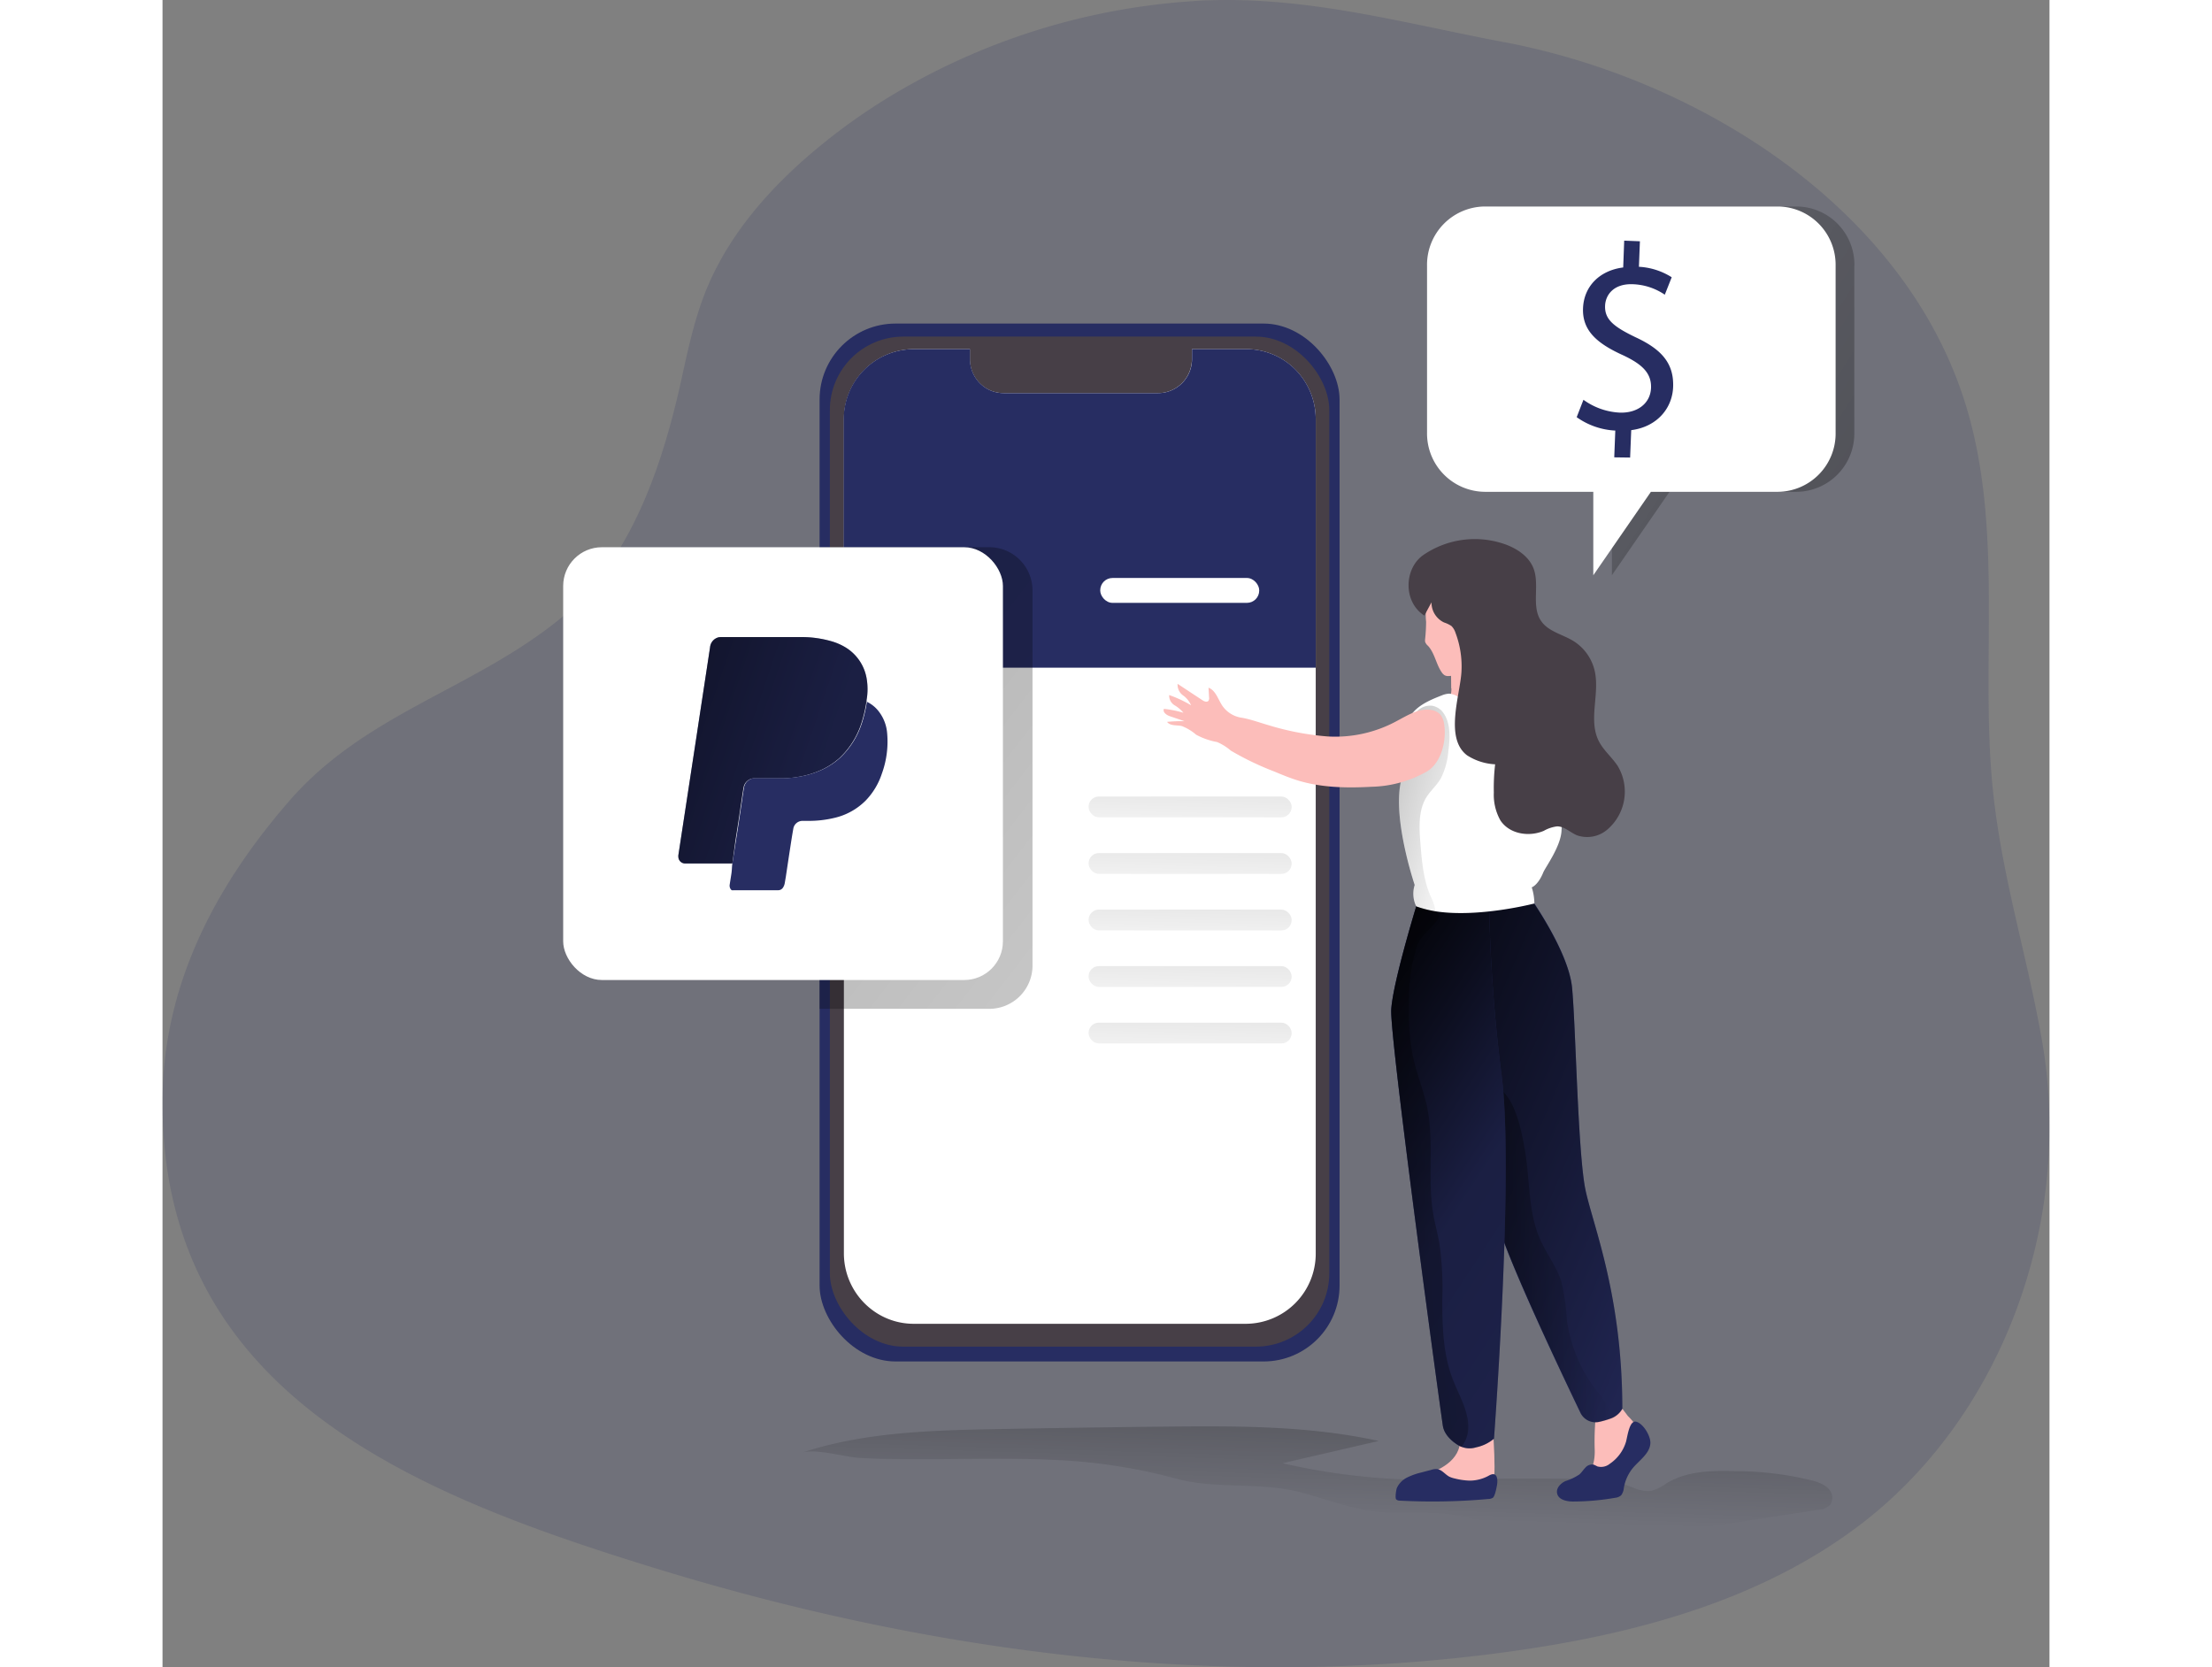 <svg id="Layer_1" data-name="Layer 1" xmlns="http://www.w3.org/2000/svg" xmlns:xlink="http://www.w3.org/1999/xlink" viewBox="0 0 360.24 318.28" width="406" height="306" class="illustration styles_illustrationTablet__1DWOa"><rect x="0" y="0" width="360.24" height="318.28" fill="#808080" stroke="none"/><defs><linearGradient id="linear-gradient" x1="413.51" y1="199.53" x2="214.87" y2="328.16" gradientTransform="matrix(1, 0, 0, -1, 0, 352)" gradientUnits="userSpaceOnUse"><stop offset="0.01"></stop><stop offset="0.08" stop-opacity="0.69"></stop><stop offset="0.21" stop-opacity="0.32"></stop><stop offset="1" stop-opacity="0"></stop></linearGradient><linearGradient id="linear-gradient-2" x1="246.7" y1="142.44" x2="243.18" y2="26.77" gradientTransform="matrix(1, 0, 0, -1, 0, 352)" gradientUnits="userSpaceOnUse"><stop offset="0.01"></stop><stop offset="0.84" stop-opacity="0"></stop></linearGradient><linearGradient id="linear-gradient-3" x1="44.16" y1="281.5" x2="395.5" y2="8.91" xlink:href="#linear-gradient"></linearGradient><linearGradient id="linear-gradient-4" x1="55.5" y1="219.12" x2="426.06" y2="93.42" gradientTransform="matrix(1, 0, 0, -1, 0, 352)" gradientUnits="userSpaceOnUse"><stop offset="0.01"></stop><stop offset="0.13" stop-opacity="0.69"></stop><stop offset="0.25" stop-opacity="0.32"></stop><stop offset="1" stop-opacity="0"></stop></linearGradient><linearGradient id="linear-gradient-5" x1="234.32" y1="137.88" x2="353.54" y2="86.64" xlink:href="#linear-gradient-2"></linearGradient><linearGradient id="linear-gradient-6" x1="273.29" y1="95.7" x2="300.01" y2="95.7" xlink:href="#linear-gradient-4"></linearGradient><linearGradient id="linear-gradient-7" x1="235.88" y1="136.2" x2="391.44" y2="34.59" xlink:href="#linear-gradient-4"></linearGradient><linearGradient id="linear-gradient-8" x1="239.56" y1="187.71" x2="274.92" y2="178.27" xlink:href="#linear-gradient-4"></linearGradient><linearGradient id="linear-gradient-9" x1="244.08" y1="109.42" x2="306.36" y2="114.16" xlink:href="#linear-gradient-4"></linearGradient><linearGradient id="linear-gradient-10" x1="222.72" y1="317.49" x2="218.94" y2="142.49" gradientTransform="matrix(1, 0, 0, -1, -23.59, 335.01)" xlink:href="#linear-gradient-2"></linearGradient><linearGradient id="linear-gradient-11" x1="222.72" y1="306.7" x2="218.94" y2="131.7" gradientTransform="matrix(1, 0, 0, -1, -23.59, 335.01)" xlink:href="#linear-gradient-2"></linearGradient><linearGradient id="linear-gradient-12" x1="222.72" y1="295.91" x2="218.94" y2="120.9" gradientTransform="matrix(1, 0, 0, -1, -23.59, 335.01)" xlink:href="#linear-gradient-2"></linearGradient><linearGradient id="linear-gradient-13" x1="222.72" y1="285.11" x2="218.94" y2="110.11" gradientTransform="matrix(1, 0, 0, -1, -23.59, 335.01)" xlink:href="#linear-gradient-2"></linearGradient><linearGradient id="linear-gradient-14" x1="222.72" y1="274.32" x2="218.94" y2="99.32" gradientTransform="matrix(1, 0, 0, -1, -23.59, 335.01)" xlink:href="#linear-gradient-2"></linearGradient></defs><title>11</title><path d="M222.92,17.07c-1,0-2.1.1-3.16.18a127.72,127.72,0,0,0-59.43,19.48,116.12,116.12,0,0,0-10.26,7.36c-9.62,7.72-18.25,17.15-22.82,28.6-2.38,6-3.6,12.31-5,18.57-3.84,16.58-10,33.7-23.31,44.3-16.59,13.22-36.76,17.76-51.18,34.37-14.26,16.43-24.2,35.4-24.17,57.6,0,55.27,47.73,74.47,92.41,88.33,52.84,16.46,109.05,24,164.16,16.51,23.35-3.18,47-9.31,66-23.16,28.52-20.72,42.23-58.74,36.31-93.13-3-17.45-8.28-33.22-9.71-51.15-1.86-23.38,2.07-47.35-4.78-70.19-11.4-37.89-51-62.66-88.21-69.69C260.77,21.47,242.5,16.31,222.92,17.07Z" transform="translate(-23.59 -16.99)" fill="#272D62" opacity="0.18" style="isolation: isolate;"></path><path d="M346.57,67.71V99.58a11.12,11.12,0,0,1-10.94,11.3H311.29l-11,15.93V110.88h-20.7a11.14,11.14,0,0,1-10.95-11.3V67.71a11.14,11.14,0,0,1,10.95-11.3h56a11.12,11.12,0,0,1,11,11.26Z" transform="translate(-23.59 -16.99)" fill="url(#linear-gradient)"></path><path d="M340.45,300.33a4.05,4.05,0,0,1,1.17.84,2.47,2.47,0,0,1,.39,3.05,3.42,3.42,0,0,1-2.34,1l-31,4.82c-5.42.84-10.88,1.68-16.35,1.41a40.45,40.45,0,0,1-7.67-1.13c-4.67-1.15-9.12-3.13-13.84-4s-9.42-.3-14.14-.6c-5.64-.35-11-2.66-16.49-4-7.65-1.8-15.68-.41-23.07-2.45a106.63,106.63,0,0,0-23.69-3.59c-8.12-.37-16.25-.13-24.37-.12-4.07,0-8.14,0-12.21-.23-2.92-.14-8.56-1.88-11.23-1,11.84-3.92,24.47-4.26,36.89-4.51q16.41-.31,32.81-.48c13.55-.13,27.22-.17,40.47,2.74l-18.37,4.25a124.26,124.26,0,0,0,28.89,3.17l12.31-.21c4.57-.07,9.14,0,13.71,0,1.93,0,4.06-.33,6-.19s4.05,1.17,6,1.88a6.81,6.81,0,0,0,3.5.63,9.85,9.85,0,0,0,3-1.51c3.84-2.29,8.51-2.38,12.94-2.26a61.68,61.68,0,0,1,15,1.85A9.32,9.32,0,0,1,340.45,300.33Z" transform="translate(-23.59 -16.99)" fill="url(#linear-gradient-2)"></path><rect x="125.44" y="61.77" width="99.27" height="198.14" rx="14.5" fill="#272D62"></rect><rect x="127.4" y="64.26" width="95.35" height="192.82" rx="14.02" fill="#473f47"></rect><path d="M243.75,97.11V256.24a13.39,13.39,0,0,1-13.31,13.47H167a13.14,13.14,0,0,1-6.62-1.78,13.5,13.5,0,0,1-6.71-11.69V97.11A13.41,13.41,0,0,1,167,83.64h10.73v2a6.5,6.5,0,0,0,4,5.93,6.63,6.63,0,0,0,2.45.47h29.48a6.49,6.49,0,0,0,6.45-6.5v-1.9h10.38a13.21,13.21,0,0,1,9.2,3.74A13.49,13.49,0,0,1,243.75,97.11Z" transform="translate(-23.59 -16.99)" fill="#fff"></path><path d="M243.75,97.11v47.34H153.63V97.11A13.41,13.41,0,0,1,167,83.64h10.75v2a6.5,6.5,0,0,0,4,5.93,6.63,6.63,0,0,0,2.45.47h29.48a6.49,6.49,0,0,0,6.45-6.5v-1.9h10.38a13.21,13.21,0,0,1,9.2,3.74A13.49,13.49,0,0,1,243.75,97.11Z" transform="translate(-23.59 -16.99)" fill="#272D62"></path><path d="M149,209.58h32.56a8.26,8.26,0,0,0,8.12-8.39V129.84a8.25,8.25,0,0,0-8.12-8.38H149Z" transform="translate(-23.59 -16.99)" fill="url(#linear-gradient-3)"></path><rect x="76.49" y="104.47" width="83.95" height="82.62" rx="7.39" fill="#fff"></rect><g id="vXPR49"><path d="M132.38,181.83h-9a1.29,1.29,0,0,1-1.31-1.27,1.63,1.63,0,0,1,0-.31l1.8-11.78q.85-5.57,1.7-11.12.66-4.38,1.33-8.76c.41-2.67.81-5.34,1.22-8a2.16,2.16,0,0,1,1.58-1.92,2.76,2.76,0,0,1,.57-.06h15.16a20.66,20.66,0,0,1,6,.84,11,11,0,0,1,2.21.93,8.65,8.65,0,0,1,4.41,6.37,12,12,0,0,1,0,3.59,2.45,2.45,0,0,0-.05.66.32.32,0,0,0-.07.19,25.43,25.43,0,0,1-.82,3.53,15.71,15.71,0,0,1-4.31,7,13.75,13.75,0,0,1-3.67,2.35,16.94,16.94,0,0,1-3.87,1.17,18.49,18.49,0,0,1-3.14.33h-5.47a2.11,2.11,0,0,0-2.15,1.82c-.16.9-.29,1.81-.42,2.72-.18,1.16-.34,2.33-.52,3.5s-.41,2.63-.62,4Z" transform="translate(-23.59 -16.99)" fill="#272D62"></path><path d="M132.38,181.83h-9a1.29,1.29,0,0,1-1.31-1.27,1.63,1.63,0,0,1,0-.31l1.8-11.78q.85-5.57,1.7-11.12.66-4.38,1.33-8.76c.41-2.67.81-5.34,1.22-8a2.16,2.16,0,0,1,1.58-1.92,2.76,2.76,0,0,1,.57-.06h15.16a20.66,20.66,0,0,1,6,.84,11,11,0,0,1,2.21.93,8.65,8.65,0,0,1,4.41,6.37,12,12,0,0,1,0,3.59,2.45,2.45,0,0,0-.05.66.32.32,0,0,0-.07.19,25.43,25.43,0,0,1-.82,3.53,15.71,15.71,0,0,1-4.31,7,13.75,13.75,0,0,1-3.67,2.35,16.94,16.94,0,0,1-3.87,1.17,18.49,18.49,0,0,1-3.14.33h-5.47a2.11,2.11,0,0,0-2.15,1.82c-.16.9-.29,1.81-.42,2.72-.18,1.16-.34,2.33-.52,3.5s-.41,2.63-.62,4Z" transform="translate(-23.59 -16.99)" fill="url(#linear-gradient-4)"></path><path d="M132.38,181.83l.66-4.24c.21-1.32.42-2.63.62-4,.18-1.17.34-2.34.52-3.5.13-.91.26-1.82.42-2.72a2.11,2.11,0,0,1,2.15-1.82h5.47a18.49,18.49,0,0,0,3.14-.33,16.94,16.94,0,0,0,3.87-1.17,13.75,13.75,0,0,0,3.67-2.35,15.71,15.71,0,0,0,4.31-7,25.43,25.43,0,0,0,.82-3.53.32.32,0,0,1,.07-.19,6.32,6.32,0,0,1,2.43,2.1,7.77,7.77,0,0,1,1.39,3.79,17.89,17.89,0,0,1-1,7.81,13.4,13.4,0,0,1-3.1,5.15,12.33,12.33,0,0,1-5.88,3.28,20.83,20.83,0,0,1-5.15.59h-1a1.78,1.78,0,0,0-1.78,1.52c-.21,1.16-.39,2.34-.57,3.51-.29,1.87-.57,3.75-.85,5.62l-.21,1.23a2.22,2.22,0,0,1-.33.85,1.08,1.08,0,0,1-.95.51h-8.4c-.21,0-.44.08-.6-.15a1.19,1.19,0,0,1-.24-.86c.11-.73.23-1.46.34-2.19S132.28,182.46,132.38,181.83Z" transform="translate(-23.59 -16.99)" fill="#272D62"></path></g><path d="M303.34,287.31s3.06,2.88,2.46,4.93-3.35,3.41-3.73,5.91-1.86,3.86-3.2,3.86h-6.4s-1-1.76,1.4-2.29,3.28-3.47,3.13-6.2a50,50,0,0,1,.23-6.36l5.07-1.22Z" transform="translate(-23.59 -16.99)" fill="#fcbdba"></path><path d="M277.46,288.53s1.1,12.2-.24,12.89H260s0-2.05,2.76-2.5,7.61-2.12,8.43-5.84S277.46,288.53,277.46,288.53Z" transform="translate(-23.59 -16.99)" fill="#fcbdba"></path><path d="M289.7,201c-3.53-8.19-5.69-10.53-5.28-13.08.31-1.89-.94-35.24-.94-35.24-.42-.14-1.26-.26-1.72-.36a4.39,4.39,0,0,1-3.15-2.83,23.46,23.46,0,0,1-1.07-7.53l-.45.09-7.61,1.56s.17,2.47.17,4.8v.06a4.48,4.48,0,0,1-3.16,4.37l-1.8.53a74.33,74.33,0,0,0-3.33,16.71c-.53,8.46,5.09,12.14,0,29.06C256.09,216.4,291.66,205.51,289.7,201Z" transform="translate(-23.59 -16.99)" fill="#fcbdba"></path><path d="M284.42,187.91s7.55,10.47,8.26,17.54,1.1,31.92,2.6,38.82,7,20.17,7,41.67a4.18,4.18,0,0,1-2.34,1.89,18,18,0,0,1-2.06.59,3.21,3.21,0,0,1-3.63-1.77c-3.72-7.75-15.6-32.74-16.21-37.92-.43-3.67-4.18-28-12.36-42.22-2-3.42,1.21-17,1.21-17Z" transform="translate(-23.59 -16.99)" fill="#272D62"></path><path d="M302.29,286a4.15,4.15,0,0,1-2.28,1.86H300a18.75,18.75,0,0,1-2.07.59,3.2,3.2,0,0,1-3.62-1.77c-3.73-7.75-15.6-32.74-16.21-37.93A175.34,175.34,0,0,0,273.3,226c-1.9-6.79-4.4-13.86-7.6-19.41-2-3.43,1.21-17,1.21-17L284.42,188s7.55,10.46,8.26,17.54,1.1,31.93,2.6,38.82S302.29,264.43,302.29,286Z" transform="translate(-23.59 -16.99)" fill="url(#linear-gradient-5)"></path><path d="M300,287.81H300a18.75,18.75,0,0,1-2.07.59,3.2,3.2,0,0,1-3.62-1.77c-3.73-7.75-15.6-32.74-16.21-37.93a175.34,175.34,0,0,0-4.76-22.79,3.71,3.71,0,0,1,5.08-1.27l.06,0c3.45,1.88,4.65,8.7,5.25,12.21.93,5.6.57,11.54,2.85,16.72,1.22,2.78,3.17,5.23,4.08,8.14A45.24,45.24,0,0,1,291.7,269a28.24,28.24,0,0,0,5.72,13.54C298.67,284.11,300.17,285.82,300,287.81Z" transform="translate(-23.59 -16.99)" fill="url(#linear-gradient-6)"></path><path d="M269.48,143.6s.17,2.47.17,4.8c4.27-.12,6.52-4.13,7.44-6.36Z" transform="translate(-23.59 -16.99)" fill="#fcbdba"></path><path d="M268.13,145.72a.87.87,0,0,0,.21.17,1.31,1.31,0,0,0,.7.16,8.23,8.23,0,0,0,2.82-.56,13.4,13.4,0,0,0,3.89-1.81,6.2,6.2,0,0,0,2.34-3.68,22.31,22.31,0,0,0,.14-4c0-1.85.25-4.15-.82-5.77-1-1.47-2.79-1.83-4.39-1.92-2.24-.14-5.06-.11-6.82,1.57a4.6,4.6,0,0,0-1.12,1.79,11.46,11.46,0,0,0-.26,4,32.21,32.21,0,0,1-.18,3.26,2,2,0,0,0,0,.6,1.82,1.82,0,0,0,.55.76c1.32,1.44,1.55,3.63,2.72,5.2A1.2,1.2,0,0,0,268.13,145.72Z" transform="translate(-23.59 -16.99)" fill="#fcbdba"></path><path d="M268.43,128.13s2.76,7.6,7,8.73,6.08-.05,6.08-.05a12.43,12.43,0,0,1-3.93-7.32S270.51,124.51,268.43,128.13Z" transform="translate(-23.59 -16.99)" fill="#473f47"></path><path d="M270.25,141.79a2.52,2.52,0,0,1-2.09.87,1.86,1.86,0,0,1-1.55-1.06A6.54,6.54,0,0,1,270.25,141.79Z" transform="translate(-23.59 -16.99)" fill="#fcbdba"></path><path d="M265,187.06l-2.17-.67s-.06-.16-.16-.46A7.86,7.86,0,0,0,265,187.06Z" transform="translate(-23.59 -16.99)" fill="#fcbdba"></path><path d="M263.43,188.39s-4.95,15.91-5.27,21.33,9.47,77,9.86,79.47,3.21,3.85,3.21,3.85a4.18,4.18,0,0,0,3.16.25,7.74,7.74,0,0,0,3.39-1.65s3.85-51,1.47-69.26a297.45,297.45,0,0,1-2.42-34Z" transform="translate(-23.59 -16.99)" fill="#272D62"></path><path d="M277.78,291.65a7.87,7.87,0,0,1-3.4,1.64,4.36,4.36,0,0,1-2.81-.09,1.58,1.58,0,0,1-.35-.16s-2.83-1.5-3.2-3.85-10.17-74.05-9.85-79.47,5.26-21.33,5.26-21.33h13.41a295.18,295.18,0,0,0,2.41,34C281.63,240.62,277.78,291.65,277.78,291.65Z" transform="translate(-23.59 -16.99)" fill="url(#linear-gradient-7)"></path><path d="M290.67,175.62c-.16,3-3.07,6.93-3.48,7.92-1,2.46-2.2,2.85-2.2,2.85a10.39,10.39,0,0,1,.5,3.08s-10.65,2.78-18.88,1.49a18.66,18.66,0,0,1-3.67-.94,5.52,5.52,0,0,1-.3-4.09c-.78-2.39-4.19-13.49-2.56-20.05.39-1.59.85-3.16,1.37-4.73.46-1.37.69-2.74,1.14-4.11a3.28,3.28,0,0,0,.28-2,1.09,1.09,0,0,0-.92-.75.64.64,0,0,0-.57.26c1.05-2.59,3.87-3.81,6.43-4.8a4.1,4.1,0,0,1,1.46-.34,4.22,4.22,0,0,1,1.92.76c.57.33,1.15.63,1.75.92a19.16,19.16,0,0,0,5.23,1.58,14.69,14.69,0,0,0,2.81.17c.59,0,1.82-.42,2.34-.17,1.1.54,2.13,4,2.66,5.09q2.36,4.81,4.69,9.62A68.65,68.65,0,0,1,290.67,175.62Z" transform="translate(-23.59 -16.99)" fill="#fff"></path><path d="M269.08,160.29a14.33,14.33,0,0,1-1.38,5.17,8.4,8.4,0,0,1-.78,1.16c-.63.82-1.38,1.56-1.95,2.43-1.67,2.56-1.48,5.92-1.23,9,.27,3.42.59,6.91,1.92,10a8.9,8.9,0,0,1,.95,2.87,18.66,18.66,0,0,1-3.67-.94,5.52,5.52,0,0,1-.3-4.09c-.78-2.39-4.19-13.49-2.56-20.05.39-1.59.85-3.16,1.37-4.73.46-1.37.69-2.74,1.14-4.11a3.28,3.28,0,0,0,.28-2,1.09,1.09,0,0,0-.92-.75,6.75,6.75,0,0,1,1-1.32,3.49,3.49,0,0,1,3-1.21,3.34,3.34,0,0,1,1.88,1C269.55,154.72,269.42,157.7,269.08,160.29Z" transform="translate(-23.59 -16.99)" fill="url(#linear-gradient-8)"></path><path d="M270,142s-.17.76-2,.64c0,0-1.55-.09-1.5-.93A4.82,4.82,0,0,1,270,142Z" transform="translate(-23.59 -16.99)" fill="#fcbdba"></path><path d="M246,157.58a52.34,52.34,0,0,1-11.17-2.12c-1.71-.49-3.42-1.13-5.14-1.44a5.42,5.42,0,0,1-3.81-2.36c-.8-1.22-1.25-2.89-2.6-3.38l.11,1.86a.9.9,0,0,1-.11.62c-.27.35-.81.14-1.17-.1l-4.73-3.12a2.51,2.51,0,0,0,1,2.18,4.49,4.49,0,0,1,1.57,1.91,22.72,22.72,0,0,0-4.18-1.95,2.14,2.14,0,0,0,1,1.93,6.48,6.48,0,0,1,1.72,1.45,20.42,20.42,0,0,0-3.72-.74c-.29.64.51,1.19,1.16,1.41l2.78.94a28.69,28.69,0,0,0-3.34.13c.61.82,1.84.57,2.82.8a9.4,9.4,0,0,1,2.73,1.65,13.23,13.23,0,0,0,4,1.4,10,10,0,0,1,2.62,1.64,55.92,55.92,0,0,0,8.33,4c1.41.59,2.83,1.18,4.29,1.64,4.58,1.44,9.46,1.52,14.25,1.26a22.44,22.44,0,0,0,10.46-2.86c2.81-1.58,3.88-5.88,3.41-9a3.73,3.73,0,0,0-.74-1.92,2.89,2.89,0,0,0-1.62-.86c-2.28-.47-4.48.91-6.54,2A24.57,24.57,0,0,1,246,157.58Z" transform="translate(-23.59 -16.99)" fill="#fcbdba"></path><path d="M275.25,147.19h-.1" transform="translate(-23.59 -16.99)" fill="none"></path><path d="M264.49,134.51l1.36-2.53a4.2,4.2,0,0,0,2.41,3.85,5.47,5.47,0,0,1,1.4.67,3.14,3.14,0,0,1,.76,1.26,18.15,18.15,0,0,1,1.15,7.48c-.25,4.41-3.27,12.69,1.08,15.95A10.84,10.84,0,0,0,278,162.9a38.84,38.84,0,0,0-.25,5.39A10,10,0,0,0,279,173.6c1.73,2.63,5.46,3.21,8.29,2a6.75,6.75,0,0,1,2.55-.85c1.39,0,2.49,1.16,3.77,1.7a5.92,5.92,0,0,0,5.7-1,9.52,9.52,0,0,0,2.09-12.23c-1-1.52-2.4-2.71-3.34-4.26-2.62-4.33.23-9.8-1.22-14.52a9.11,9.11,0,0,0-3.87-5.06c-2.11-1.31-4.86-1.81-6.24-3.91-1.84-2.79-.22-6.73-1.37-9.88-.86-2.34-3.11-3.83-5.39-4.67a17.38,17.38,0,0,0-15.64,2C260.62,125.45,260.37,131.88,264.49,134.51Z" transform="translate(-23.59 -16.99)" fill="#473f47"></path><rect x="179.02" y="110.34" width="30.35" height="4.75" rx="2.34" fill="#fff"></rect><path d="M272.86,289.89a6.06,6.06,0,0,1-1.29,3.31,1.58,1.58,0,0,1-.35-.16s-2.83-1.5-3.2-3.85-10.17-74.05-9.85-79.47,5.26-21.33,5.26-21.33l-.49,1.63c.4.16,2,.61,2.87.8,4.09.88-1.54,3.59-2.7,6.69a33.76,33.76,0,0,0-1.54,11.29,43.9,43.9,0,0,0,.71,9.78c.7,3.28,2,6.4,2.72,9.68,1.42,6.78,0,13.92,1.23,20.75.32,1.8.81,3.55,1.13,5.35a61.48,61.48,0,0,1,.55,10.85c0,5.11.16,10.34,2,15.08C271.11,283.45,273.07,286.5,272.86,289.89Z" transform="translate(-23.59 -16.99)" fill="url(#linear-gradient-9)"></path><path d="M273.12,299.65a13.13,13.13,0,0,1-2.79-.4,5,5,0,0,1-1.07-.35c-.81-.43-1.41-1.33-2.32-1.45a2.81,2.81,0,0,0-1.15.15l-1.9.5a12.36,12.36,0,0,0-2.64.93,4.22,4.22,0,0,0-2,2c-.15.34-.39,1.94-.14,2.2a1,1,0,0,0,.7.24,118.34,118.34,0,0,0,16.84-.31,1.83,1.83,0,0,0,.89-.22c.43-.27.74-2,.82-2.47.21-1.29-.07-2.6-1.5-1.81A7.55,7.55,0,0,1,273.12,299.65Z" transform="translate(-23.59 -16.99)" fill="#272D62"></path><path d="M303,292.18a7.77,7.77,0,0,1-3.09,4.24,2.63,2.63,0,0,1-2.41.51,6.59,6.59,0,0,0-.71-.34,1.7,1.7,0,0,0-1.56.58c-.41.42-.72.93-1.16,1.31a10.47,10.47,0,0,1-2.66,1.26c-.89.42-1.76,1.29-1.59,2.28.21,1.28,1.82,1.62,3.08,1.62a47.68,47.68,0,0,0,8-.71,2.13,2.13,0,0,0,1.15-.47,2.72,2.72,0,0,0,.52-1.4,8.15,8.15,0,0,1,1.58-3.64c1.3-1.64,3.44-2.92,3.49-5,0-1.35-1.31-3.57-2.64-4S303.3,291,303,292.18Z" transform="translate(-23.59 -16.99)" fill="#272D62"></path><rect x="176.8" y="152.06" width="38.76" height="3.97" rx="1.95" fill="url(#linear-gradient-10)"></rect><rect x="176.8" y="162.86" width="38.76" height="3.97" rx="1.95" fill="url(#linear-gradient-11)"></rect><rect x="176.8" y="173.65" width="38.76" height="3.97" rx="1.95" fill="url(#linear-gradient-12)"></rect><rect x="176.8" y="184.44" width="38.76" height="3.97" rx="1.95" fill="url(#linear-gradient-13)"></rect><rect x="176.8" y="195.23" width="38.76" height="3.97" rx="1.95" fill="url(#linear-gradient-14)"></rect><path d="M343,67.71V99.58a11.12,11.12,0,0,1-10.94,11.3H307.74l-11,15.93V110.88H276a11.13,11.13,0,0,1-11-11.26V67.71a11.13,11.13,0,0,1,11-11.3h56a11.12,11.12,0,0,1,11,11.24Z" transform="translate(-23.59 -16.99)" fill="#fff"></path><path d="M300.74,104.3l.2-5.11a13.87,13.87,0,0,1-7.37-2.56l1.29-3.32a12.85,12.85,0,0,0,6.9,2.45c3.48.13,5.88-1.82,6-4.69s-1.73-4.55-5.27-6.23c-4.9-2.21-7.88-4.65-7.71-9,.16-4.17,3.15-7.22,7.67-7.79l.19-5.12,3,.12-.19,4.87a13,13,0,0,1,6.26,2l-1.32,3.33a11.53,11.53,0,0,0-6.08-2c-3.75-.15-5.25,2.11-5.32,4.11-.1,2.61,1.65,4,5.79,6,5,2.31,7.37,5,7.2,9.51-.15,4-3,7.59-8,8.24l-.21,5.23Z" transform="translate(-23.59 -16.99)" fill="#272D62"></path></svg>